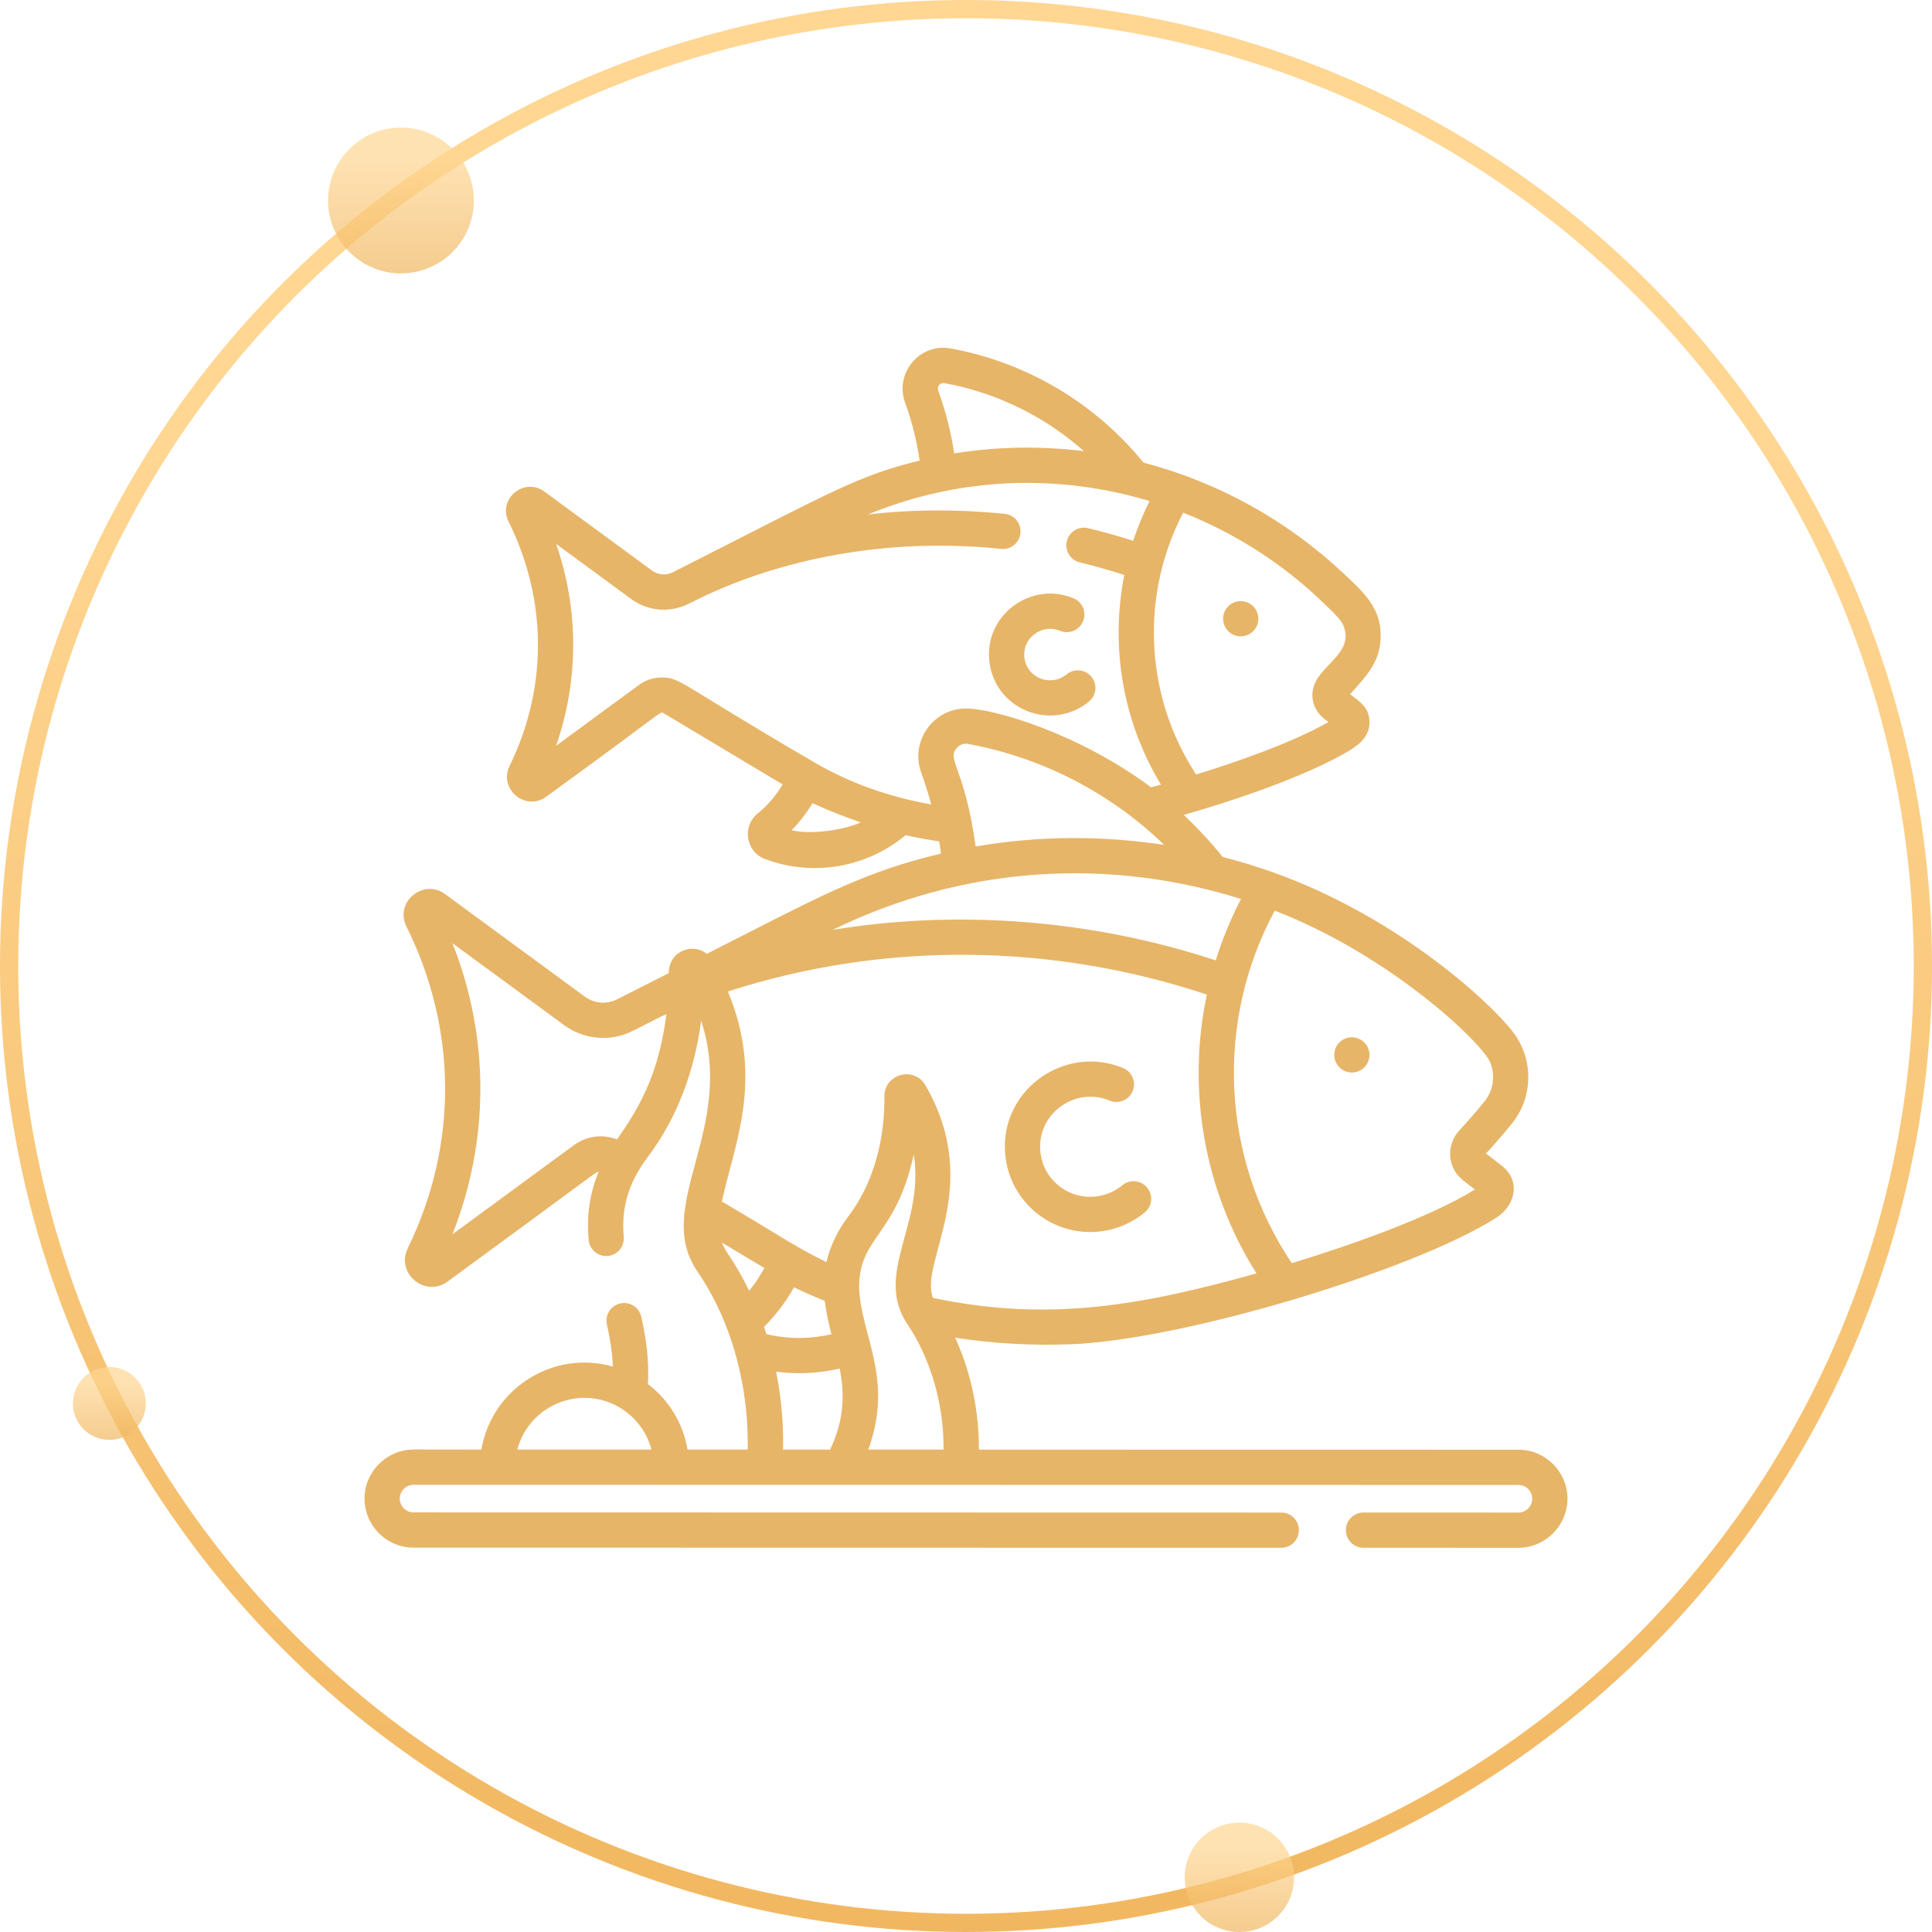 <svg width="106" height="106" viewBox="0 0 106 106" fill="none" xmlns="http://www.w3.org/2000/svg">
<circle cx="53" cy="53" r="52.5" stroke="url(#paint0_linear_25_324)"/>
<circle opacity="0.7" cx="68" cy="103" r="3" fill="url(#paint1_linear_25_324)"/>
<circle opacity="0.7" cx="6" cy="77" r="2" fill="url(#paint2_linear_25_324)"/>
<circle opacity="0.7" cx="22" cy="11" r="4" fill="url(#paint3_linear_25_324)"/>
<g clip-path="url(#clip0_25_324)">
<path d="M73.486 57.194C73.307 57.373 73.204 57.622 73.204 57.877C73.204 58.405 73.632 58.844 74.171 58.844C74.701 58.844 75.136 58.414 75.136 57.877C75.136 57.022 74.096 56.583 73.486 57.194Z" fill="#DE9C36" fill-opacity="0.75"/>
<path d="M62.938 65.157C62.598 64.745 61.988 64.689 61.577 65.029C61.191 65.348 60.73 65.556 60.239 65.629L60.217 65.633C58.72 65.858 57.322 64.823 57.097 63.328C56.778 61.203 58.919 59.571 60.88 60.386C61.373 60.59 61.939 60.357 62.144 59.864C62.349 59.37 62.115 58.805 61.622 58.6C58.308 57.224 54.639 59.979 55.185 63.614C55.569 66.166 57.956 67.927 60.507 67.544L60.53 67.541C61.365 67.415 62.154 67.062 62.81 66.518C63.222 66.177 63.279 65.568 62.938 65.157Z" fill="#DE9C36" fill-opacity="0.75"/>
<path d="M68.262 32.999C67.663 32.881 67.106 33.338 67.106 33.946C67.106 34.337 67.336 34.685 67.703 34.84C68.185 35.038 68.75 34.827 68.966 34.316C69.197 33.738 68.856 33.122 68.262 32.999Z" fill="#DE9C36" fill-opacity="0.75"/>
<path d="M59.879 37.127C59.538 36.716 58.928 36.659 58.517 36.999C57.681 37.693 56.375 37.224 56.21 36.124C56.045 35.024 57.156 34.194 58.159 34.61C58.652 34.815 59.218 34.581 59.422 34.088C59.627 33.595 59.393 33.029 58.9 32.824C56.53 31.84 53.907 33.811 54.298 36.411C54.688 39.01 57.769 40.13 59.751 38.488C60.162 38.148 60.219 37.538 59.879 37.127Z" fill="#DE9C36" fill-opacity="0.75"/>
<path d="M83.309 79.539L53.708 79.534C53.716 78.211 53.535 75.853 52.406 73.394C54.471 73.714 56.576 73.833 58.734 73.754C64.831 73.533 77.395 69.757 82.007 66.866C83.231 66.131 83.394 64.736 82.419 63.977H82.419L81.53 63.286C82.038 62.739 82.526 62.172 82.953 61.644C84.139 60.178 84.141 58.077 83.003 56.611C81.614 54.821 76.513 50.227 69.828 47.855C68.923 47.533 68.007 47.255 67.083 47.016C66.423 46.197 65.709 45.427 64.946 44.711C67.608 43.954 71.568 42.632 73.96 41.225C74.635 40.827 75.188 40.347 75.136 39.52C75.089 38.767 74.554 38.468 74.071 38.088C74.998 37.068 75.648 36.373 75.741 35.143C75.869 33.451 74.892 32.565 73.682 31.432C70.597 28.54 66.818 26.449 62.739 25.382C60.122 22.163 56.395 19.894 52.161 19.118C50.464 18.806 49.066 20.466 49.66 22.095C50.034 23.118 50.299 24.182 50.456 25.268C47.124 26.09 45.762 26.909 38.172 30.759L36.913 31.398C36.544 31.585 36.107 31.549 35.773 31.304L29.866 26.969C28.755 26.155 27.289 27.383 27.903 28.618C29.986 32.808 30.1 37.634 27.958 42.027C27.342 43.292 28.837 44.543 29.972 43.71C36.464 39.003 36.204 39.007 36.409 39.129L42.938 43.038C42.581 43.647 42.116 44.19 41.569 44.634C40.695 45.342 40.924 46.738 41.977 47.133C44.553 48.098 47.504 47.639 49.687 45.823C50.289 45.958 50.904 46.071 51.53 46.161C51.567 46.384 51.6 46.608 51.629 46.832C47.245 47.875 44.884 49.235 38.779 52.332C37.972 51.681 36.679 52.221 36.692 53.391C36.431 53.523 34.224 54.643 33.864 54.826C33.288 55.118 32.606 55.062 32.085 54.68L24.418 49.053C23.221 48.175 21.637 49.5 22.299 50.833C25.046 56.36 25.186 62.716 22.372 68.489C21.702 69.862 23.326 71.218 24.557 70.314C33.12 64.052 32.63 64.336 32.846 64.291C32.355 65.467 32.178 66.691 32.297 68.032C32.345 68.564 32.815 68.956 33.346 68.909C33.878 68.862 34.271 68.392 34.223 67.86C34.086 66.318 34.438 64.941 35.557 63.456C37.154 61.337 38.116 58.723 38.469 55.995C40.407 61.967 35.793 66.127 38.257 69.749C40.852 73.563 41.064 77.771 41.022 79.53H37.721C37.481 78.1 36.713 76.824 35.549 75.938C35.629 74.489 35.403 73.22 35.185 72.247C35.069 71.726 34.553 71.397 34.031 71.514C33.51 71.63 33.182 72.147 33.298 72.668C33.442 73.311 33.59 74.1 33.624 74.977C30.302 74.037 26.974 76.224 26.41 79.531C21.444 79.53 22.914 79.52 22.632 79.53C21.181 79.562 20 80.769 20 82.219C20 83.703 21.207 84.911 22.691 84.912L70.297 84.92C70.297 84.92 70.297 84.92 70.297 84.92C70.831 84.92 71.264 84.488 71.264 83.954C71.264 83.42 70.831 82.987 70.297 82.987L22.691 82.978C22.273 82.978 21.933 82.638 21.933 82.219C21.933 81.814 22.261 81.477 22.666 81.464C30.245 81.465 82.867 81.473 83.309 81.473C83.727 81.473 84.067 81.813 84.067 82.231C84.067 82.636 83.739 82.973 83.334 82.987L74.809 82.985C74.809 82.985 74.809 82.985 74.808 82.985C74.275 82.985 73.842 83.418 73.842 83.952C73.842 84.486 74.274 84.919 74.808 84.919L83.347 84.921C83.354 84.921 83.361 84.92 83.368 84.92C84.819 84.888 86 83.682 86 82.231C86 80.747 84.793 79.54 83.309 79.539ZM33.85 62.514C33.072 62.21 32.185 62.318 31.496 62.824L24.822 67.721C26.865 62.559 26.867 56.912 24.823 51.749L30.941 56.239C32.053 57.055 33.508 57.174 34.739 56.55C36.358 55.742 36.083 55.846 36.56 55.647C36.176 58.708 35.212 60.611 33.85 62.514ZM28.385 79.53C29.044 77.027 31.979 75.886 34.159 77.324C34.928 77.834 35.502 78.615 35.743 79.53C34.888 79.53 30.079 79.53 28.385 79.53ZM69.938 49.965C76.254 52.395 81.321 57.211 81.762 58.291C82.046 58.989 81.946 59.815 81.45 60.428C80.657 61.408 80.163 61.904 79.995 62.106C79.635 62.538 79.504 63.072 79.585 63.587C79.725 64.46 80.273 64.754 80.923 65.263C78.371 66.843 73.788 68.421 70.874 69.304C67.004 63.539 66.646 56.079 69.938 49.965ZM64.915 28.13C67.749 29.247 70.334 30.902 72.528 32.999C73.409 33.84 73.64 34.08 73.759 34.468C74.254 36.077 71.88 36.635 72.01 38.256C72.082 39.157 72.791 39.515 72.884 39.614C70.95 40.73 67.783 41.834 65.626 42.493C64.208 40.327 63.412 37.825 63.317 35.217C63.228 32.757 63.771 30.328 64.915 28.13ZM51.812 21.019C54.76 21.56 57.383 22.902 59.471 24.753C57.141 24.464 54.694 24.495 52.354 24.878C52.176 23.7 51.882 22.544 51.476 21.431C51.395 21.207 51.585 20.978 51.812 21.019ZM43.429 45.553C43.869 45.105 44.256 44.605 44.578 44.065C45.539 44.511 46.308 44.799 47.228 45.122C46.512 45.464 44.676 45.832 43.429 45.553ZM50.546 42.397C50.613 42.58 50.676 42.764 50.737 42.949C50.869 43.344 50.99 43.752 51.093 44.135C48.847 43.739 46.653 42.981 44.698 41.839C37.245 37.493 37.341 37.169 36.312 37.169C35.87 37.169 35.43 37.307 35.057 37.581L30.511 40.916C31.76 37.321 31.761 33.44 30.512 29.842L34.629 32.864C35.554 33.542 36.764 33.642 37.788 33.123C38.137 32.999 44.828 29.072 54.926 30.115C55.457 30.171 55.932 29.784 55.987 29.253C56.042 28.721 55.656 28.246 55.124 28.192C52.669 27.938 50.105 27.939 47.623 28.227C52.707 26.128 58.132 26.004 63.069 27.49C62.756 28.119 62.426 28.9 62.174 29.672C61.364 29.412 60.536 29.18 59.699 28.977C59.18 28.852 58.657 29.171 58.532 29.69C58.407 30.209 58.726 30.732 59.245 30.857C60.071 31.056 60.889 31.288 61.685 31.546C60.903 35.492 61.606 39.591 63.696 43.052C63.516 43.101 63.336 43.15 63.156 43.197C59.22 40.259 54.518 38.849 52.949 38.873C51.201 38.899 49.916 40.672 50.546 42.397ZM63.873 46.356C60.557 45.849 57.038 45.835 53.53 46.443C52.925 42.053 51.872 41.648 52.531 41.001C52.684 40.85 52.892 40.776 53.121 40.818C57.314 41.586 61.043 43.613 63.873 46.356ZM68.089 49.322C67.553 50.354 67.07 51.507 66.701 52.691C59.748 50.402 52.398 49.915 45.684 51.017C52.984 47.453 60.858 47.057 68.089 49.322ZM39.605 68.173L41.938 69.57C41.7 70.011 41.421 70.431 41.103 70.82C40.275 69.112 39.827 68.767 39.605 68.173ZM41.918 72.797C42.562 72.155 43.119 71.424 43.563 70.633C44.114 70.894 44.678 71.141 45.251 71.374C45.32 71.975 45.467 72.62 45.616 73.206C44.49 73.466 43.27 73.486 42.051 73.199C42.008 73.066 41.964 72.932 41.918 72.797ZM45.544 79.532L42.961 79.532C42.986 78.569 42.94 77.045 42.582 75.257C43.759 75.411 44.924 75.352 46.07 75.085C46.33 76.434 46.354 77.828 45.544 79.532ZM45.346 69.244C43.728 68.467 43.086 67.974 39.608 65.921C40.249 62.864 41.96 59.253 39.937 54.398C48.558 51.613 57.773 51.762 66.213 54.568C65.119 59.748 66.029 65.247 68.937 69.868C62.633 71.621 57.562 72.553 51.187 71.21C50.411 69.256 54 65.119 50.772 59.541C50.152 58.471 48.506 58.927 48.522 60.163C48.541 61.612 48.31 64.391 46.564 66.709C45.993 67.466 45.553 68.322 45.346 69.244ZM47.639 79.53C49.06 75.642 47.237 73.296 47.136 70.662C47.114 67.845 49.15 67.869 50.135 63.333C50.74 67.179 47.956 69.836 49.754 72.604C49.781 72.68 51.785 75.276 51.771 79.531H47.639V79.53Z" fill="#DE9C36" fill-opacity="0.75"/>
</g>
<defs>
<linearGradient id="paint0_linear_25_324" x1="45.661" y1="3.786" x2="45.661" y2="132.5" gradientUnits="userSpaceOnUse">
<stop offset="0.161" stop-color="#FFD692"/>
<stop offset="0.859" stop-color="#F0B45B"/>
</linearGradient>
<linearGradient id="paint1_linear_25_324" x1="67.585" y1="100.214" x2="67.585" y2="107.5" gradientUnits="userSpaceOnUse">
<stop offset="0.161" stop-color="#FFD692"/>
<stop offset="0.859" stop-color="#F0B45B"/>
</linearGradient>
<linearGradient id="paint2_linear_25_324" x1="5.723" y1="75.143" x2="5.723" y2="80" gradientUnits="userSpaceOnUse">
<stop offset="0.161" stop-color="#FFD692"/>
<stop offset="0.859" stop-color="#F0B45B"/>
</linearGradient>
<linearGradient id="paint3_linear_25_324" x1="21.446" y1="7.286" x2="21.446" y2="17" gradientUnits="userSpaceOnUse">
<stop offset="0.161" stop-color="#FFD692"/>
<stop offset="0.859" stop-color="#F0B45B"/>
</linearGradient>
<clipPath id="clip0_25_324">
<rect width="66" height="66" fill="white" transform="translate(20 19)"/>
</clipPath>
</defs>
</svg>
